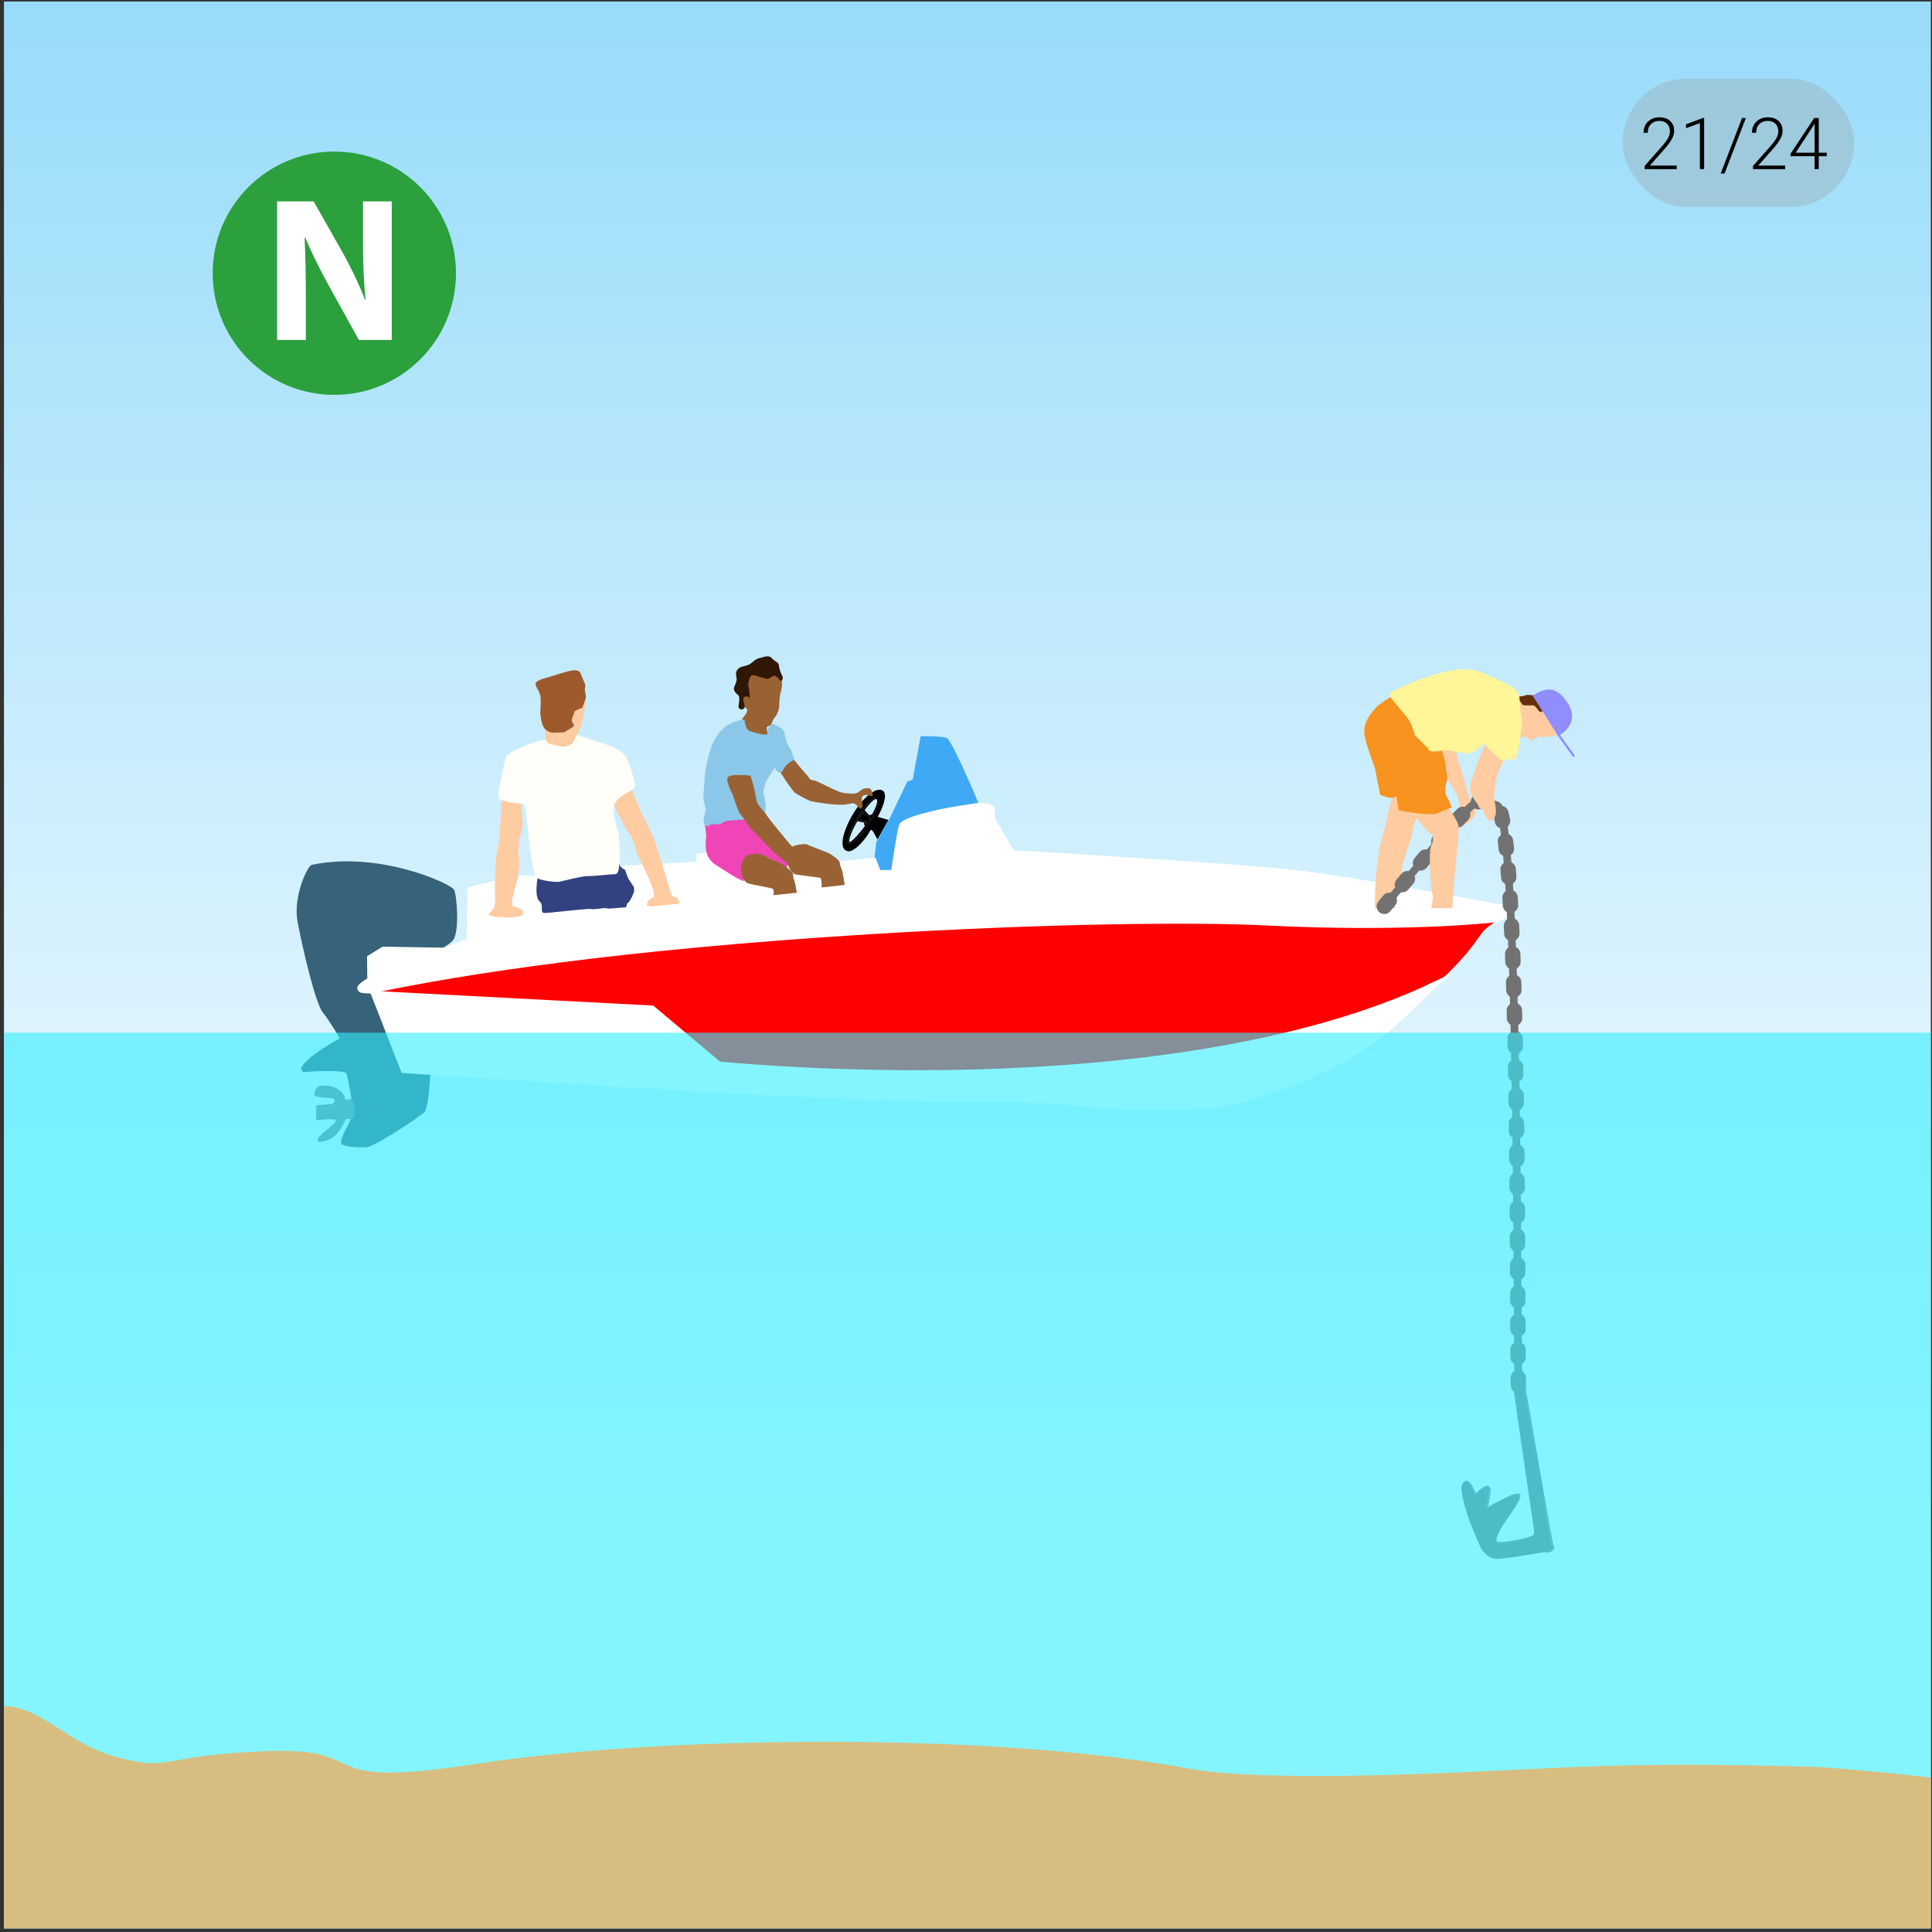 <svg width="376" height="376" viewBox="0 0 376 376" fill="none" xmlns="http://www.w3.org/2000/svg">
<rect x="0" y="0" width="376" height="376" fill="#333333" stroke="none"/>
<g clip-path="url(#clip0)">
<path d="M-126.317 -212.984H477.45L478.191 390.15H-125.576L-126.317 -212.984Z" fill="url(#paint0_linear)"/>
<path d="M300.702 302.076C300.966 302.306 301.872 301.97 302.014 301.898C302.107 301.849 302.146 301.755 302.148 301.638C302.154 301.424 302.04 301.131 301.919 300.883C301.789 300.513 299.272 286.027 297.768 277.375C297.096 273.508 296.563 270.453 296.474 269.971C296.347 269.267 296.112 268.819 295.785 268.634C295.518 268.488 295.297 268.571 295.289 268.575C294.341 268.76 294.346 269.063 294.441 269.58C294.456 269.668 294.474 269.764 294.488 269.87C294.563 270.511 298.282 296.02 298.442 297.106C298.518 297.465 298.661 298.444 298.42 298.78C298.151 299.163 296.869 299.59 296.246 299.73C293.289 300.41 291.158 300.617 290.938 300.247C290.868 300.131 290.788 299.7 291.549 298.231C291.981 297.399 292.52 296.559 292.676 296.361C292.707 296.321 295.714 292.24 295.585 291.318C295.573 291.233 295.535 291.163 295.476 291.121C294.905 290.716 293.738 291.287 292.381 291.948L292.031 292.123C290.914 292.666 289.717 293.364 289.242 293.647C289.374 292.939 289.749 290.927 289.781 290.616C289.785 290.587 289.789 290.543 289.79 290.49C289.797 290.285 289.77 289.936 289.557 289.704C289.423 289.555 289.24 289.482 289.012 289.481C288.583 289.485 287.928 290.053 287.235 290.649C287.119 290.756 287.001 290.852 286.891 290.95C286.871 290.908 286.857 290.876 286.839 290.836C286.42 289.927 285.852 288.683 285.23 288.502C285.074 288.454 284.923 288.48 284.78 288.573C284.128 288.993 284.356 290.891 285.496 294.534C286.35 297.264 288.159 301.155 288.178 301.193C288.569 302.034 289.78 303.312 291.127 303.39C292.412 303.467 299.875 302.184 300.677 302.044C300.687 302.054 300.695 302.064 300.702 302.076Z" fill="#727272"/>
<path d="M295.61 270.132C295.692 270.185 295.784 270.21 295.88 270.193C296.079 270.164 296.212 269.978 296.179 269.773C296.164 269.679 296.111 269.593 296.033 269.538C295.955 269.483 295.86 269.459 295.764 269.474C295.594 269.501 295.465 269.647 295.46 269.823C295.46 269.848 295.461 269.869 295.466 269.894C295.48 269.993 295.531 270.076 295.61 270.132Z" fill="#727272"/>
<path d="M291.478 302.855C292.682 302.929 299.755 301.723 300.881 301.529C300.829 301.405 300.801 301.263 300.813 301.134C300.831 300.981 300.91 300.858 301.031 300.794C301.2 300.705 301.48 300.611 301.68 300.549L301.632 300.523L297.057 272.32C296.809 270.906 296.642 269.947 296.596 269.694C296.452 268.911 296.203 268.619 296.02 268.514C295.849 268.416 295.705 268.465 295.683 268.468C294.888 268.625 294.917 268.788 294.997 269.22C295.015 269.313 295.03 269.415 295.043 269.523C295.061 269.667 295.278 271.18 295.6 273.42C296.323 273.863 296.474 274.839 296.483 274.88C296.647 275.794 300.513 297.28 299.405 299.222C299.11 299.74 297.445 300.102 297.262 300.142C297.104 300.18 293.375 301.075 291.977 301.102C289.939 301.134 288.94 298.567 288.738 297.571C288.565 296.727 289.211 293.65 289.215 293.517V293.515C289.218 293.407 289.811 290.626 289.848 290.27C289.874 290.034 289.895 289.711 289.732 289.532C289.638 289.433 289.514 289.381 289.351 289.383C289.005 289.384 288.321 289.978 287.717 290.497C287.309 290.849 286.923 291.183 286.608 291.376C286.19 291.634 285.927 291.708 285.775 291.613C285.681 291.551 285.665 291.447 285.67 291.397L285.89 291.426C285.891 291.428 285.996 291.492 286.494 291.19C286.657 291.092 286.845 290.945 287.049 290.778C287.022 290.722 286.997 290.67 286.97 290.609C286.62 289.837 286.028 288.548 285.505 288.399C285.413 288.369 285.326 288.383 285.238 288.44C284.868 288.682 284.707 289.87 286.048 294.155C286.575 295.831 287.464 297.953 288.071 299.338C287.998 297.005 288.97 292.267 289.311 290.593C289.375 290.28 289.425 290.037 289.428 289.998L289.54 290.005L289.648 289.987C289.649 289.991 289.65 289.997 289.65 290.005C289.652 290.043 289.634 290.142 289.532 290.635C289.152 292.48 288.005 298.082 288.351 299.968C288.573 300.464 288.713 300.769 288.718 300.783C289.035 301.468 290.171 302.778 291.478 302.855ZM295.482 270.314C295.355 270.219 295.271 270.084 295.247 269.93C295.194 269.607 295.416 269.31 295.729 269.257C295.883 269.23 296.038 269.269 296.165 269.359C296.295 269.452 296.377 269.584 296.4 269.739C296.406 269.779 296.408 269.818 296.408 269.85C296.401 270.129 296.197 270.368 295.919 270.412C295.764 270.438 295.609 270.403 295.482 270.314Z" fill="#727272"/>
<path d="M295.645 273.722C296.747 281.316 298.969 296.544 298.994 296.742C299.026 296.882 299.278 298.109 298.938 298.584C298.581 299.078 297.113 299.512 296.624 299.621C294.722 300.06 291.476 300.692 291.083 300.031C290.605 299.23 292.651 296.135 292.838 295.897C293.2 295.437 295.809 291.759 295.702 291.024C295.7 291.013 295.695 290.986 295.682 290.978C295.224 290.647 294.056 291.22 292.821 291.822L292.468 291.995C291.183 292.622 289.78 293.459 289.528 293.615C289.444 294.008 288.856 296.788 289.01 297.53C289.189 298.411 290.127 300.911 292.001 300.881C293.376 300.86 297.187 299.94 297.229 299.927C297.714 299.826 299.016 299.478 299.222 299.115C300.292 297.245 296.313 275.145 296.273 274.918C296.269 274.908 296.149 274.154 295.645 273.722Z" fill="#727272"/>
<path d="M301.838 300.383L302.017 300.49C301.855 299.73 301.278 296.504 300.318 291.02L301.838 300.383Z" fill="#727272"/>
<path d="M301.186 301.593C301.301 301.696 302.014 301.508 302.25 301.385C302.295 301.361 302.281 301.122 302.062 300.669L301.985 300.687C301.979 300.691 301.394 300.855 301.136 300.991C301.077 301.019 301.045 301.078 301.032 301.158C301.014 301.322 301.098 301.516 301.186 301.593Z" fill="#727272"/>
<path d="M301.044 301.756C301.307 301.987 302.214 301.649 302.354 301.576C302.447 301.528 302.487 301.434 302.488 301.317C302.495 301.103 302.38 300.812 302.257 300.562C302.129 300.194 299.61 285.708 298.104 277.056C297.433 273.189 296.903 270.134 296.811 269.65C296.682 268.949 296.45 268.501 296.119 268.315C295.856 268.169 295.633 268.253 295.622 268.258C294.675 268.443 294.684 268.742 294.781 269.261C294.796 269.349 294.813 269.445 294.822 269.551C294.898 270.195 298.619 295.702 298.777 296.789C298.856 297.146 298.997 298.126 298.758 298.462C298.483 298.844 297.206 299.271 296.58 299.411C293.624 300.089 291.492 300.299 291.272 299.928C291.203 299.81 291.122 299.38 291.881 297.913C292.316 297.075 292.856 296.236 293.012 296.04C293.042 296.002 296.049 291.923 295.921 291C295.908 290.912 295.87 290.846 295.809 290.803C295.241 290.396 294.07 290.969 292.717 291.629L292.362 291.805C291.245 292.346 290.038 293.046 289.563 293.329C289.538 293.466 289.508 293.55 289.504 293.57L289.262 293.529C289.261 293.528 289.213 293.522 289.213 293.52L289.211 293.522C289.207 293.654 288.563 296.735 288.735 297.578C288.94 298.568 289.96 301.14 291.999 301.105C293.399 301.084 297.112 300.184 297.273 300.145C297.459 300.107 299.115 299.742 299.41 299.226C300.517 297.282 296.647 275.796 296.484 274.883C296.478 274.841 296.324 273.865 295.599 273.422C295.274 271.18 295.055 269.668 295.04 269.524C295.028 269.414 295.011 269.313 294.992 269.221C294.915 268.789 294.885 268.628 295.681 268.47C295.703 268.463 295.846 268.417 296.016 268.517C296.2 268.624 296.448 268.912 296.593 269.696C296.64 269.95 296.806 270.909 297.052 272.322L301.631 300.525L301.676 300.552C301.473 300.614 301.197 300.709 301.028 300.797C300.906 300.861 300.829 300.983 300.81 301.139C300.796 301.265 300.825 301.407 300.879 301.532C300.968 301.517 301.026 301.507 301.032 301.505L301.072 301.723C301.056 301.725 301.038 301.73 301.009 301.733C301.023 301.739 301.032 301.751 301.044 301.756ZM295.648 273.731C296.152 274.161 296.272 274.912 296.274 274.922C296.314 275.148 300.293 297.25 299.224 299.119C299.018 299.482 297.713 299.828 297.229 299.933C297.186 299.946 293.377 300.862 292.004 300.884C290.125 300.916 289.19 298.413 289.01 297.534C288.86 296.792 289.442 294.009 289.527 293.618C289.782 293.462 291.183 292.624 292.469 291.998L292.821 291.826C294.058 291.22 295.225 290.649 295.683 290.982C295.7 290.988 295.703 291.013 295.704 291.026C295.812 291.764 293.202 295.44 292.839 295.9C292.652 296.137 290.607 299.234 291.084 300.036C291.475 300.697 294.724 300.063 296.625 299.624C297.115 299.514 298.584 299.081 298.94 298.588C299.28 298.112 299.029 296.881 298.996 296.744C298.968 296.548 296.746 281.321 295.648 273.731ZM302.015 300.489L301.837 300.382L300.317 291.017C301.278 296.503 301.854 299.726 302.015 300.489ZM301.186 301.592C301.097 301.514 301.014 301.321 301.034 301.157C301.045 301.077 301.078 301.017 301.138 300.989C301.397 300.848 301.979 300.688 301.988 300.686L302.064 300.667C302.282 301.122 302.297 301.36 302.252 301.383C302.013 301.505 301.304 301.694 301.186 301.592Z" fill="#727272"/>
<path d="M287.051 290.778C287.108 290.733 287.166 290.685 287.224 290.635C287.208 290.592 287.19 290.561 287.173 290.521C286.753 289.612 286.185 288.367 285.567 288.186C285.41 288.138 285.259 288.164 285.115 288.255C284.464 288.676 284.693 290.574 285.832 294.222C286.689 296.947 288.496 300.84 288.517 300.876C288.909 301.718 290.117 302.995 291.466 303.075C292.75 303.151 300.209 301.867 301.014 301.727C300.961 301.675 300.916 301.604 300.882 301.525C299.759 301.716 292.687 302.922 291.48 302.852C290.173 302.776 289.035 301.466 288.717 300.782C288.71 300.769 288.57 300.462 288.349 299.967C288.349 299.971 288.35 299.977 288.351 299.983L288.134 300.021C288.098 299.828 288.075 299.599 288.07 299.335C287.46 297.953 286.576 295.829 286.047 294.154C284.708 289.866 284.867 288.681 285.238 288.437C285.325 288.384 285.412 288.368 285.505 288.398C286.025 288.545 286.618 289.834 286.97 290.608C286.999 290.669 287.024 290.723 287.051 290.778Z" fill="#727272"/>
<path d="M301.013 301.729C301.042 301.726 301.06 301.722 301.075 301.719L301.037 301.502C301.029 301.503 300.971 301.513 300.882 301.528C300.916 301.606 300.96 301.674 301.013 301.729Z" fill="#727272"/>
<path d="M289.368 293.454C289.372 293.449 289.451 293.404 289.582 293.327C289.714 292.621 290.088 290.608 290.119 290.297C290.128 290.27 290.128 290.224 290.131 290.171C290.137 289.965 290.108 289.618 289.898 289.388C289.763 289.235 289.578 289.164 289.349 289.163C288.92 289.167 288.266 289.734 287.572 290.331C287.455 290.438 287.337 290.533 287.225 290.633C287.253 290.688 287.279 290.748 287.304 290.799L287.107 290.893C287.088 290.858 287.071 290.815 287.053 290.775C286.848 290.942 286.659 291.09 286.496 291.188C285.999 291.491 285.896 291.426 285.895 291.426L285.674 291.396C285.666 291.45 285.684 291.551 285.778 291.612C285.93 291.709 286.198 291.629 286.612 291.375C286.926 291.182 287.312 290.851 287.719 290.496C288.325 289.978 289.008 289.384 289.354 289.382C289.519 289.381 289.643 289.432 289.735 289.531C289.898 289.711 289.928 290.031 289.905 290.27C289.864 290.627 289.343 293.408 289.32 293.515L289.33 293.471L289.368 293.454Z" fill="#727272"/>
<path d="M289.538 293.567C289.542 293.551 289.558 293.459 289.583 293.327C289.451 293.402 289.374 293.447 289.37 293.451L289.328 293.475L289.318 293.52C289.318 293.521 289.318 293.527 289.318 293.527L289.538 293.567Z" fill="#727272"/>
<path d="M287.303 290.799C287.279 290.75 287.252 290.689 287.225 290.632C287.164 290.681 287.108 290.731 287.049 290.777C287.066 290.816 287.084 290.857 287.103 290.894L287.303 290.799Z" fill="#727272"/>
<path d="M288.07 299.331C288.173 299.569 288.267 299.78 288.35 299.966C288.005 298.081 289.152 292.479 289.53 290.634C289.63 290.141 289.647 290.043 289.649 290.002C289.649 289.995 289.648 289.989 289.647 289.985L289.54 290.002L289.426 289.998C289.423 290.035 289.374 290.279 289.31 290.592C288.967 292.263 287.996 297.006 288.07 299.331Z" fill="#727272"/>
<path d="M288.346 299.971C288.263 299.785 288.166 299.572 288.067 299.336C288.072 299.6 288.095 299.827 288.129 300.02L288.349 299.983C288.347 299.978 288.347 299.973 288.346 299.971Z" fill="#727272"/>
<path d="M295.482 270.313C295.61 270.401 295.764 270.437 295.918 270.415C296.195 270.368 296.401 270.134 296.407 269.854C296.408 269.821 296.405 269.783 296.399 269.743C296.376 269.589 296.291 269.455 296.163 269.363C296.036 269.275 295.88 269.235 295.727 269.26C295.414 269.311 295.191 269.608 295.244 269.933C295.272 270.087 295.355 270.22 295.482 270.313ZM295.61 270.134C295.531 270.077 295.478 269.992 295.463 269.898C295.458 269.873 295.457 269.85 295.459 269.826C295.463 269.651 295.592 269.505 295.762 269.477C295.858 269.46 295.954 269.485 296.032 269.54C296.11 269.597 296.164 269.68 296.178 269.775C296.212 269.98 296.076 270.164 295.881 270.195C295.786 270.212 295.691 270.188 295.61 270.134Z" fill="#727272"/>
<path d="M60.685 168.316C59.81 168.499 57.015 174.554 57.902 179.333C58.79 184.111 61.339 195.182 62.802 197.005C64.269 198.828 66.109 202.087 66.109 202.087C66.109 202.087 59.641 205.562 58.608 207.837C58.608 207.837 58.61 208.769 59.401 208.646C60.191 208.519 67.09 208.144 67.414 208.92C67.739 209.692 68.369 213.713 68.472 214.238C68.578 214.76 68.288 217.136 68.187 217.989C68.144 218.342 66.03 221.747 66.415 222.516C66.808 223.287 69.671 223.314 71.269 223.276C72.863 223.24 81.374 217.54 82.559 216.49C83.745 215.442 84.079 202.764 84.079 202.764C84.079 202.764 81.66 186.188 82.254 186.153C82.849 186.119 86.861 184.503 88.149 183.011C89.439 181.516 88.96 174.29 88.353 173.138C87.733 171.982 73.803 165.549 60.685 168.316Z" fill="#36627A"/>
<path d="M67.191 214.053C67.191 214.053 68.569 213.772 68.648 213.943C68.727 214.116 69.029 214.593 68.964 215.514C68.898 216.438 69.252 217.608 68.526 217.696C67.799 217.785 67.3 217.788 67.3 217.788C67.3 217.788 66.089 220.774 64.224 221.677C62.358 222.581 61.103 222.273 62.252 221.091C63.397 219.908 65.553 218.517 65.346 218.03C65.142 217.545 61.527 218.043 61.527 218.043L61.559 215.12C61.559 215.12 64.323 214.852 64.46 214.905C64.597 214.958 65.639 214.185 64.848 213.843C64.057 213.502 60.652 213.849 61.196 212.642C61.74 211.436 61.609 211.447 62.894 211.285C64.182 211.123 65.828 211.757 66.558 212.641C67.285 213.524 67.191 214.053 67.191 214.053Z" fill="#6C808C"/>
<path d="M139.949 206.954L126.946 196.074L72.398 192.977C89.425 189.474 121.686 184.35 169.744 181.388C204.272 179.262 233.201 179.04 246.582 179.717C270.912 180.952 287.282 179.537 291.438 179.113C290.731 179.56 289.693 180.262 289.064 180.848C288.585 181.289 288.165 181.889 287.575 182.718C286.392 184.4 284.579 186.826 280.579 190.599L280.179 190.962C253.473 203.973 217.272 207.808 191.27 208.547C163.732 209.333 141.112 207.076 139.949 206.954Z" fill="#FF0000"/>
<path d="M170.763 163.391C170.53 162.92 170.343 162.567 170.196 162.301C170.119 162.17 170.054 162.059 169.996 161.968C169.706 161.506 169.611 161.505 169.554 161.503L169.388 161.606C169.309 161.754 169.222 161.913 169.121 162.078C169.053 162.189 168.982 162.303 168.908 162.419C168.867 162.477 168.829 162.535 168.792 162.593C167.738 164.123 165.99 165.923 164.94 165.647C164.44 165.513 164.139 165.176 164.018 164.605C164.002 164.539 163.993 164.469 163.984 164.4C163.976 164.327 163.968 164.252 163.968 164.174C163.902 162.145 165.711 158.17 168.087 155.634C168.452 155.244 168.832 154.888 169.221 154.581C169.436 154.407 169.681 154.233 169.939 154.085C170.355 153.848 170.805 153.678 171.222 153.699C171.379 153.706 171.532 153.742 171.68 153.809C171.912 153.917 172.067 154.097 172.153 154.363C172.21 154.536 172.232 154.739 172.232 154.953C172.216 156.469 170.927 158.773 170.909 158.801L170.814 158.973L172.918 159.581L170.763 163.391ZM171.023 155.899C171.016 155.665 170.959 155.475 170.829 155.345C170.804 155.319 170.776 155.296 170.743 155.274C170.666 155.223 170.574 155.195 170.475 155.195C170.405 155.195 170.333 155.211 170.249 155.241C169.684 155.443 168.872 156.32 168.053 157.445L168.016 157.4L167.979 157.356L167.263 158.598C166.908 159.152 166.569 159.728 166.268 160.286C165.762 161.216 165.361 162.103 165.155 162.769C165.041 163.148 164.989 163.454 165.002 163.686C165.006 163.745 165.016 163.798 165.024 163.848C165.056 163.996 165.126 164.108 165.229 164.176C165.276 164.207 165.327 164.221 165.383 164.221C166.027 164.221 168.113 161.694 168.98 160.461C169.011 160.413 169.042 160.371 169.07 160.327C169.123 160.244 169.177 160.167 169.214 160.101C169.26 160.034 169.293 159.976 169.312 159.931C169.338 159.888 169.369 159.839 169.411 159.778C169.449 159.718 169.489 159.649 169.537 159.571C170.047 158.721 171.047 156.92 171.023 155.899Z" fill="black"/>
<path d="M190.542 156.606C189.709 156.721 186.783 157.197 184.243 157.677C184.081 157.707 183.921 157.738 183.764 157.769C183.681 157.785 183.599 157.802 183.517 157.818C183.17 157.887 182.834 157.959 182.513 158.029C182.413 158.051 182.315 158.074 182.22 158.098C181.978 158.152 181.748 158.209 181.534 158.267C181.446 158.29 181.362 158.312 181.282 158.336C181.266 158.338 181.242 158.344 181.216 158.351C180.434 158.524 175.977 159.562 175.311 160.718C175.291 160.757 175.272 160.788 175.261 160.827C174.87 161.944 173.921 168.2 173.764 169.593H171.1L170.168 167.238L170.529 163.892L170.671 163.827C170.662 163.81 170.655 163.795 170.65 163.779C170.64 163.763 170.634 163.747 170.627 163.732L172.939 159.67L172.973 159.679L173.02 159.531L173.053 159.472L173.112 159.368L176.563 152.106L177.091 151.92L177.621 151.735L179.173 143.269C179.249 143.269 179.354 143.269 179.485 143.269C180.39 143.269 183.41 143.294 184.278 143.623C185 143.902 188.495 151.607 190.542 156.606Z" fill="#3FA9F5"/>
<path d="M169.338 159.064C169.354 159.064 169.365 159.061 169.376 159.059C169.406 159.053 169.43 159.036 169.455 159.016C169.303 159.282 169.15 159.538 168.999 159.776C168.916 159.945 168.752 160.196 168.543 160.492C168.508 160.412 168.496 160.322 168.496 160.246C168.493 160.115 168.52 160.01 168.521 160.006L168.568 159.845L167.091 159.533L167.709 158.454C167.826 158.277 167.946 158.104 168.07 157.935C168.964 158.969 169.232 159.068 169.338 159.064Z" fill="black"/>
<path d="M169.412 159.779C169.372 159.84 169.342 159.891 169.316 159.931C169.295 159.977 169.264 160.035 169.218 160.101C169.176 160.169 169.128 160.244 169.073 160.328C169.044 160.371 169.015 160.414 168.983 160.461C168.118 161.697 166.032 164.222 165.386 164.222C165.33 164.222 165.275 164.208 165.234 164.178C165.124 164.107 165.059 163.999 165.027 163.849C165.015 163.801 165.009 163.744 165.006 163.687C164.992 163.454 165.048 163.15 165.158 162.769C165.363 162.104 165.765 161.218 166.273 160.286C166.572 159.728 166.916 159.153 167.266 158.601L167.982 157.357L168.019 157.4L168.057 157.444C168.874 156.321 169.686 155.443 170.252 155.241C170.332 155.213 170.408 155.195 170.479 155.195C170.582 155.195 170.67 155.222 170.747 155.275C170.778 155.294 170.808 155.32 170.833 155.345C170.962 155.476 171.019 155.668 171.026 155.898C171.047 156.918 170.05 158.72 169.537 159.569C169.491 159.649 169.449 159.719 169.412 159.779ZM165.429 162.862C165.185 163.669 165.288 163.867 165.331 163.906C165.849 163.81 167.406 162.024 168.335 160.769C168.165 160.544 168.162 160.262 168.187 160.088L166.858 159.807C166.228 160.891 165.691 161.995 165.429 162.862ZM167.706 158.456L167.087 159.534L168.564 159.847L168.516 160.007C168.515 160.009 168.488 160.116 168.49 160.247C168.491 160.324 168.506 160.413 168.538 160.492C168.746 160.195 168.911 159.944 168.994 159.777C169.143 159.539 169.297 159.282 169.45 159.017C169.427 159.035 169.401 159.052 169.371 159.059C169.361 159.061 169.353 159.064 169.334 159.064C169.228 159.068 168.96 158.969 168.061 157.935C167.945 158.104 167.826 158.277 167.706 158.456ZM170.572 155.535C170.547 155.518 170.513 155.508 170.473 155.508C170.037 155.508 169.165 156.425 168.25 157.676C168.643 158.125 169.082 158.582 169.274 158.718C169.382 158.556 169.584 158.493 169.754 158.473C170.454 157.164 170.987 155.811 170.572 155.535Z" fill="black"/>
<path d="M71.911 190.723L71.984 190.675L71.936 186.375L74.623 184.732L86.379 184.939L86.406 184.929L91.277 183.128L91.481 173.083L100.27 170.939L119.061 170.886L120.051 169.066L135.971 168.182L136.076 166.569L139.387 166.233L139.087 165.996C139.083 165.993 138.622 165.621 138.632 165.171C138.641 164.909 138.805 164.66 139.133 164.431C139.372 164.259 140.084 164.057 142.081 164.057C143.917 164.057 146.155 164.222 147.793 164.342C148.602 164.402 149.241 164.452 149.614 164.462C150.731 164.496 151.97 165.338 152.647 166.104C153.063 166.574 153.282 167.035 153.253 167.36C153.153 168.399 152.985 168.65 152.235 168.791L152.283 169.121L163.272 168.079L170.057 167.44L170.985 169.823H173.921L173.937 169.471C173.952 169.398 175.034 161.893 175.439 160.729C175.757 159.818 179.736 158.753 181.243 158.424C183.901 157.678 189.449 156.898 190.467 156.76L190.483 156.797L190.594 156.787C190.595 156.787 190.812 156.767 191.112 156.767C191.963 156.767 192.579 156.91 192.858 157.161C193.16 157.439 193.162 157.994 193.164 158.534C193.167 158.998 193.168 159.437 193.343 159.764C193.704 160.432 196.789 165.65 196.923 165.871L196.967 165.942L197.046 165.948C197.501 165.974 242.275 168.621 252.263 169.85C253.037 169.945 253.92 170.035 254.887 170.171C270.004 172.299 291.177 176.384 291.177 176.384C292.815 176.413 293.464 176.927 293.521 177.359C293.573 177.759 293.159 178.161 292.479 178.361C292.459 178.371 292.004 178.603 291.381 178.971C288.635 179.273 272.062 180.912 246.176 179.599C232.785 178.921 203.81 179.188 169.273 181.316C120.064 184.349 89.697 189.189 72.883 192.715L72.146 192.869C70.75 192.851 70.254 192.711 70.189 192.635C70.17 192.59 70.141 192.549 70.11 192.508C70.035 192.41 69.999 192.354 70.017 192.277C70.073 192.002 70.692 191.493 71.911 190.723Z" fill="white" stroke="white" stroke-miterlimit="10"/>
<path d="M139.904 207.071L139.952 207.076C140.14 207.096 156.271 208.778 178.49 208.778C182.338 208.778 186.366 208.731 190.52 208.611C216.408 207.874 252.791 204.287 279.507 191.424C279.433 191.489 279.368 191.551 279.302 191.617C278.38 192.468 277.464 193.37 276.494 194.326C270.355 200.369 262.716 207.889 243.013 213.618C238.478 214.936 233.626 215.551 227.731 215.551C222.684 215.551 217.507 215.414 212.025 214.941C206.007 214.422 199.789 213.886 193.136 213.886C192.114 213.886 191.095 213.899 190.105 213.925C189.106 213.949 187.935 213.964 186.626 213.964C160.717 213.964 81.794 208.544 78.518 208.332L72.664 193.343L126.938 196.19L139.904 207.071Z" fill="white" stroke="white" stroke-miterlimit="10"/>
<path d="M283.04 144.986C283.061 145.199 284.115 149.224 284.303 149.663C284.49 150.102 285.624 154.273 285.906 155.073C286.189 155.871 287.168 157.014 287.148 157.434C287.124 157.852 287.314 158.43 286.82 159.015C286.329 159.6 285.169 160.682 284.837 160.51C284.507 160.337 283.402 158.901 283.52 158.633C283.64 158.364 284.088 156.864 284.061 156.651C284.033 156.438 283.854 154.949 283.188 154.044C282.523 153.141 280.681 149.531 280.538 149.237C280.394 148.943 278.873 145.154 278.873 145.154L283.04 144.986Z" fill="#FFCBA1"/>
<path d="M271.631 175.071C271.636 175.055 271.645 175.01 271.66 174.935V174.934C271.839 174.074 272.769 169.589 272.838 168.872C272.912 168.077 274.821 162.798 274.918 161.766C275.015 160.733 275.485 159.645 275.485 159.645L275.732 159.236C274.883 158.151 274.155 157.137 274.104 156.906C273.932 156.114 274.948 155.724 274.948 155.724L276.852 155.902C276.869 155.773 276.888 155.669 276.908 155.612C277.013 155.305 272.484 150.63 272.484 150.63C272.484 150.63 271.917 154.104 271.177 155.155C270.437 156.209 269.845 159.775 269.582 160.873C269.319 161.97 268.278 164.517 267.833 170.085C267.597 173.016 267.556 174.904 267.601 176.034C267.593 176.281 267.583 176.524 267.572 176.748H271.407C271.411 176.209 271.567 175.387 271.631 175.071Z" fill="#FFCBA1"/>
<path d="M274.104 156.905C274.155 157.137 274.884 158.151 275.732 159.236L276.721 157.597C276.721 157.597 276.773 156.481 276.852 155.902L274.948 155.724C274.948 155.724 273.932 156.114 274.104 156.905Z" fill="#FFCBA1"/>
<path d="M269.415 176.387C269.415 176.387 282.68 160.354 284.711 158.453C286.741 156.553 287.28 155.089 291.403 156.778C295.822 159.059 295.162 266.178 295.539 269.952" stroke="#727272" stroke-width="1.5" stroke-miterlimit="10"/>
<path d="M269.415 176.387C269.415 176.387 282.68 160.354 284.711 158.453C286.741 156.553 287.142 154.972 291.264 156.662C296.068 159.494 295.161 266.177 295.539 269.951" stroke="#727272" stroke-width="3" stroke-miterlimit="10" stroke-linecap="round" stroke-dasharray="1.5 4"/>
<path d="M275.732 159.236C276.824 160.632 278.114 162.143 278.408 162.245C278.666 162.332 278.854 162.379 278.854 162.379C278.854 162.379 279.079 163.615 278.529 164.627C277.979 165.64 278.42 173.578 278.788 174.051C278.996 174.317 278.765 175.642 278.525 176.749H282.662C282.672 176.146 282.691 175.447 282.732 174.759C282.841 172.949 283.009 170.996 283.133 170.325C283.258 169.653 283.449 166.34 283.626 165.108C283.803 163.876 283.855 162.032 283.893 160.984C283.931 159.934 281.31 156.321 281.31 156.321L276.851 155.902C276.773 156.481 276.72 157.597 276.72 157.597L275.732 159.236Z" fill="#FFCBA1"/>
<path d="M293.166 147.065C293.166 147.065 291.868 149.746 291.547 150.277C291.224 150.808 291.042 153.174 290.833 154.067C290.625 154.958 291.014 156.537 291.034 156.819C291.053 157.102 291.28 158.175 290.989 158.778C290.697 159.383 290.632 159.982 289.83 159.604C289.029 159.225 288.757 157.727 288.448 157.628C288.138 157.529 287.663 156.921 287.64 156.639C287.618 156.356 285.736 154.6 286.116 152.866C286.497 151.132 287.075 150.345 287.277 149.243C287.481 148.14 289.806 143.241 289.806 143.241L293.166 147.065Z" fill="#FFCBA1"/>
<path d="M292.802 135.032C292.878 135.068 294.841 135.575 295.178 135.609C295.518 135.643 296.593 135.696 296.705 135.719C296.814 135.739 297.513 135.559 297.938 135.436C298.362 135.314 299.832 134.706 300.149 134.781C300.467 134.854 302.899 135.186 302.915 135.246C302.932 135.307 304.278 136.803 304.295 136.934C304.314 137.068 305.188 139.249 305.079 139.833C304.971 140.415 304.014 142.262 303.795 142.435C303.576 142.609 302.369 143.319 302.121 143.346C301.873 143.37 300.643 143.345 300.463 143.47C300.284 143.594 300.143 143.569 300.005 143.472C299.864 143.373 299.805 143.147 299.614 143.255C299.421 143.363 299.207 143.439 298.967 143.581C298.725 143.723 298.086 144.113 297.97 144.121C297.854 144.129 297.791 144.197 297.633 143.965C297.475 143.736 297.373 143.587 297.373 143.587C297.373 143.587 296.866 143.38 296.756 143.43C296.648 143.482 296.139 143.446 295.978 143.458C295.817 143.473 294.756 143.091 294.68 143.019C294.608 142.947 294.446 142.502 294.448 142.33C294.452 142.159 294.665 141.238 294.665 141.238L294.849 140.555L294.117 140.09C294.117 140.09 293.697 140.114 293.602 140.154C293.508 140.194 293.275 140.486 293.065 140.553C292.856 140.618 292.243 141.065 292.243 141.065C292.243 141.065 291.196 139.509 291.045 139.007C290.893 138.506 292.292 135.506 292.292 135.506C292.292 135.506 292.788 134.903 292.793 134.968" fill="#FFCBA1"/>
<path d="M295.539 135.616L295.559 136.171L296.04 136.745C296.04 136.745 296.274 137.211 296.424 137.202C296.572 137.194 296.746 137.321 296.934 137.282C297.12 137.242 297.937 137.33 297.966 137.272C297.995 137.213 298.641 137.334 298.641 137.334C298.641 137.334 298.694 137.444 298.852 137.587C299.01 137.728 299.313 138.136 299.313 138.136L299.726 138.61C299.726 138.61 299.466 138.633 299.833 138.522C300.196 138.412 300.642 138.471 300.642 138.471L301.53 139.246C301.53 139.246 301.964 138.413 301.814 138.189C301.668 137.964 299.734 135.982 299.547 135.945C299.361 135.91 298.605 135.333 298.605 135.333C298.605 135.333 297.161 135.177 297.053 135.266C296.946 135.355 296.648 135.372 296.535 135.425C296.425 135.479 295.619 135.543 295.619 135.543" fill="#662F09"/>
<path d="M298.278 135.375L303.229 143.216C303.229 143.216 307.803 141.086 305.084 136.81C302.804 133.223 300.574 133.915 298.278 135.375Z" fill="#908DFF"/>
<path d="M306.314 147.276C306.242 147.328 306.156 147.339 306.105 147.262L303.033 142.984C302.98 142.911 303 142.814 303.074 142.761L303.162 142.703C303.235 142.651 303.339 142.67 303.391 142.744L306.455 147.008C306.505 147.083 306.471 147.159 306.401 147.214L306.314 147.276Z" fill="#908DFF"/>
<path d="M271.395 135.333C271.017 135.368 268.325 136.936 267.417 138.113C266.512 139.29 265.49 140.456 265.515 142.42C265.538 144.386 267.619 149.279 267.69 149.919C267.76 150.555 268.61 154.703 268.61 154.703C268.61 154.703 270.383 155.36 270.956 155.276C271.53 155.188 271.712 154.856 271.712 154.856C271.712 154.856 272.177 157.422 272.219 157.638C272.26 157.854 278.478 158.79 279.54 158.33C280.602 157.871 282.549 157.142 282.549 157.142L281.812 155.391C281.812 155.391 280.893 154.393 281.436 152.55C281.976 150.709 281.423 150.867 281.397 149.532C281.372 148.197 280.516 145.523 280.113 145.273C279.712 145.023 271.395 135.333 271.395 135.333Z" fill="#F7931E"/>
<path d="M270.489 134.827C270.724 134.778 282.53 128.392 288.197 130.819C293.865 133.248 295.66 134.189 295.7 135.664C295.74 137.14 296.14 139.913 296.258 140.344C296.377 140.776 295.392 146.431 295.392 146.431L294.883 147.925C294.883 147.925 294.023 147.495 293.452 147.79C292.881 148.088 292.197 148.023 292.197 148.023C292.197 148.023 288.711 144.958 289.01 144.637C289.311 144.315 286.993 146.69 285.487 146.618C283.982 146.546 281.175 145.789 280.7 146.025C280.222 146.26 278.257 146.355 278.21 146.071C278.162 145.787 275.397 143.142 275.397 143.142C275.397 143.142 274.563 140.679 274.234 140.157C273.905 139.637 270.929 136.201 270.695 135.756C270.462 135.315 270.489 134.827 270.489 134.827Z" fill="#FFF599"/>
<path d="M154.045 169.64C154.045 169.64 152.996 168.422 153.228 166.986C153.457 165.552 153.778 164.819 154.659 164.567C155.539 164.315 156.733 164.201 156.976 164.325C157.221 164.45 160.19 165.626 160.869 165.86C161.544 166.096 163.398 167.321 163.435 167.885C163.477 168.45 163.581 168.631 163.811 169.183C164.042 169.734 164.39 172.223 164.39 172.223L159.911 172.716C159.911 172.716 159.96 170.969 159.629 170.849C159.298 170.731 154.926 170.285 154.627 170.117C154.336 169.951 154.045 169.64 154.045 169.64Z" fill="#996234"/>
<path d="M137.463 162.655C137.463 162.655 137.227 160.439 137.132 160.439C137.037 160.439 140.239 160.25 140.999 159.684C141.943 158.982 147.132 159.024 147.132 159.024L150.575 162.184L154.55 165.173C154.55 165.173 153.406 168.93 152.84 168.93C152.572 168.93 149.741 166.362 147.18 166.289C144.326 166.206 144.114 167.844 144.773 171.383C144.898 172.051 138.878 168.033 138.878 168.033C138.878 168.033 137.741 167.184 137.46 165.675C137.18 164.165 137.463 162.655 137.463 162.655Z" fill="#EF45B7"/>
<path d="M144.302 139.92C144.444 139.967 145.482 138.694 145.434 138.269C145.387 137.845 144.964 137.562 144.868 137.562C144.773 137.562 143.783 136.382 144.302 135.863C144.821 135.344 143.169 133.222 143.783 132.184C144.395 131.146 145.15 129.542 146.566 128.976C147.982 128.41 148.878 127.939 149.585 128.504C150.293 129.071 151.991 130.674 152.037 131.288C152.085 131.901 152.368 133.08 152.037 134.354C151.707 135.628 151.707 135.816 151.66 137.184C151.613 138.551 151 139.402 150.575 139.921C150.15 140.439 150.34 141.146 149.538 141.335C148.735 141.523 149.726 142.797 149.349 143.268C148.972 143.739 144.538 142.56 144.633 140.721C144.677 139.855 144.302 139.92 144.302 139.92Z" fill="#996234"/>
<path d="M144.444 138.08C144.444 138.08 143.642 138.08 143.735 137.42C143.829 136.759 144.002 135.627 143.727 135.344C143.451 135.061 142.603 134.542 142.886 133.74C143.169 132.937 143.499 132.466 143.311 131.711C143.122 130.956 143.311 130.344 143.923 129.966C144.537 129.589 145.014 129.683 145.719 129.353C146.425 129.023 146.991 128.221 147.791 128.079C148.592 127.937 149.537 127.371 150.197 128.079C150.858 128.787 151.329 128.787 151.518 129.258C151.706 129.73 151.471 129.212 151.753 130.343C152.035 131.476 152.602 131.711 152.224 132.325C151.847 132.937 151.517 131.805 151.187 131.759C150.856 131.712 151.045 131.193 150.149 131.759C149.253 132.325 149.582 132.136 148.262 131.853C146.942 131.57 146.232 130.815 145.832 132.183C145.431 133.552 145.662 133.315 145.832 134.401C145.997 135.486 145.832 135.957 145.832 135.957C145.832 135.957 145.76 135.438 145.243 135.533C144.724 135.628 144.63 135.721 144.677 136.288C144.724 136.853 145.008 137.514 144.913 137.703C144.819 137.892 144.444 138.08 144.444 138.08Z" fill="#301705"/>
<path d="M150.953 148.834C150.953 148.834 154.067 153.929 154.869 154.4C155.671 154.872 157.321 155.816 157.935 155.956C158.547 156.098 162.416 156.711 164.067 156.616C165.717 156.522 166 156.025 166.614 156.628C167.227 157.231 167.51 157.654 167.746 157.182C167.981 156.711 167.84 156.616 167.746 155.909C167.652 155.2 167.746 154.823 168.407 154.729C169.066 154.638 170.078 155.39 169.805 154.541C169.539 153.691 169.632 153.314 168.546 153.409C167.461 153.503 167.272 154.305 166.518 154.399C165.763 154.492 165.432 154.493 164.111 154.305C162.79 154.116 159.063 151.898 158.261 151.852C157.46 151.805 157.412 151.192 156.894 150.673C156.375 150.155 154.299 147.607 154.299 147.607" fill="#996234"/>
<path d="M137.133 151.43C137.321 148.788 138.265 144.591 139.868 142.75C141.472 140.911 141.943 140.958 143.123 140.44C144.302 139.921 144.915 140.063 144.915 140.063C144.915 140.063 144.977 141.949 145.937 142.28C146.896 142.61 149.16 143.223 149.302 142.846C149.444 142.468 149.113 142.229 149.396 141.899C149.679 141.571 150.151 140.676 150.482 140.865C150.812 141.053 152.463 141.714 152.651 142.563C152.84 143.413 153.029 144.544 153.501 145.204C153.972 145.864 154.255 146.902 154.255 146.902C154.255 146.902 154.397 147.28 154.538 147.704C154.679 148.127 153.311 148.081 152.416 149.825C151.519 151.57 150.529 148.835 150.529 148.835C150.529 148.835 151.615 148.127 150.623 149.637C150.623 149.637 149.114 151.948 149.02 152.278C148.925 152.609 148.548 153.458 148.596 154.308C148.643 155.157 149.115 156.052 149.02 156.949C148.924 157.846 149.039 158.647 147.92 159.07C146.804 159.495 145.578 159.401 144.208 159.542C142.841 159.685 141.153 159.61 140.529 160.156C139.904 160.702 139.303 160.25 138.548 160.439C137.793 160.628 137.747 161.099 137.133 160.439C136.52 159.779 137.494 157.703 137.337 157.232C137.182 156.76 136.771 155.722 136.929 154.165C137.086 152.609 137.133 151.43 137.133 151.43Z" fill="#8BC7E8"/>
<path d="M142.584 154.612C142.584 154.612 143.584 157.897 144.146 158.525C144.707 159.15 145.604 160.599 146.079 161.162C146.558 161.724 150.78 166.054 151.285 166.431C151.795 166.805 154.244 168.959 154.244 168.959L157.714 168.56C157.714 168.56 155.416 166.099 154.286 164.896C153.155 163.693 149.415 159.063 149.204 158.643C148.99 158.222 147.773 156.957 147.447 156.373C147.117 155.789 147.064 154.582 146.791 153.481C146.52 152.38 146.05 150.954 146.05 150.954C146.05 150.954 141.691 150.433 141.556 151.462C141.419 152.491 142.584 154.612 142.584 154.612Z" fill="#996234"/>
<path d="M144.868 171.335C144.868 171.335 143.909 170.045 144.238 168.63C144.569 167.214 144.943 166.508 145.839 166.319C146.735 166.13 147.932 166.099 148.17 166.24C148.406 166.382 151.283 167.766 151.944 168.049C152.604 168.332 154.362 169.684 154.362 170.25C154.362 170.816 154.456 171.005 154.646 171.57C154.835 172.137 155.07 173.74 155.07 173.74L150.54 174.22C150.54 174.22 150.68 173.08 150.355 172.938C150.032 172.796 145.7 172.041 145.418 171.853C145.135 171.665 144.868 171.335 144.868 171.335Z" fill="#996234"/>
<path d="M104.462 166.719C104.462 166.719 104.971 168.5 104.641 170.693C104.311 172.886 104.241 174.763 105.046 175.451C105.852 176.14 105.054 177.5 105.835 177.678C106.342 177.794 114.348 176.738 114.999 176.914C115.65 177.091 117.771 176.583 118.102 176.774C118.432 176.966 121.2 176.536 121.632 176.615C122.065 176.694 121.812 175.844 122.233 175.667C122.653 175.489 123.423 173.524 123.423 173.524L123.386 172.704L122.232 170.898L121.626 169.271L121.072 168.947C121.072 168.947 120.739 168.7 120.502 168.182C120.264 167.664 120.125 166.971 119.993 166.415C119.861 165.859 119.77 164.96 119.322 165.164C118.873 165.368 104.462 166.719 104.462 166.719Z" fill="#32417F"/>
<path d="M97.747 154.235C97.747 154.235 97.204 162.008 97.295 162.217C97.387 162.426 97.129 164.018 96.672 166.243C96.215 168.47 96.32 174.108 96.367 174.65C96.416 175.192 96.227 176.337 96.24 176.483C96.253 176.628 95.687 177.223 95.259 177.736C94.831 178.248 95.294 178.132 95.294 178.132C95.294 178.132 95.86 178.339 96.23 178.413C96.602 178.489 97.869 178.413 98.284 178.557C98.697 178.703 101.175 178.301 101.356 178.283C101.537 178.269 101.872 177.946 101.837 177.55C101.801 177.15 101.302 176.867 101.302 176.867L99.722 176.316C99.722 176.316 99.681 175.445 99.625 175.232C99.569 175.018 100.833 171.225 100.904 169.981C100.974 168.735 101.137 168.101 100.997 167.349C100.856 166.596 100.895 164.589 100.918 164.441C100.942 164.294 101.366 161.704 101.637 161.062C101.906 160.418 101.328 155.989 101.348 155.806L97.747 154.235Z" fill="#FFCBA1"/>
<path d="M122.438 152.499C122.438 152.499 125.044 158.823 125.286 159.093C125.529 159.362 126.77 162.239 127.061 162.651C127.353 163.06 130.641 174.171 130.764 174.306C130.885 174.441 131.677 174.734 131.863 174.79C132.049 174.846 132.216 175.888 132.216 175.888L129.614 176.122L127.51 176.309C127.51 176.309 127.192 176.339 126.722 176.379C126.253 176.421 125.987 176.3 125.902 176.169C125.817 176.039 126.113 175.27 126.283 175.142C126.454 175.019 126.938 174.72 127.211 174.514C127.484 174.309 127.192 173.896 127.101 173.286C127.011 172.674 126.317 171.023 125.911 170.15C125.505 169.28 123.964 166.315 123.929 165.92C123.893 165.519 123.056 163.082 122.8 162.668C122.544 162.253 122.8 162.668 122.35 162.124C121.901 161.582 118.891 155.62 118.891 155.62L122.167 153.141L122.438 152.499Z" fill="#FFCBA1"/>
<path d="M123.675 152.896C123.692 153.075 123.026 153.791 122.71 153.929C122.396 154.066 120.873 154.967 120.636 155.171C120.399 155.375 119.507 156.402 119.494 156.658C119.481 156.914 119.387 158.307 119.4 158.451C119.412 158.596 120.16 161.664 120.331 161.938C120.501 162.212 120.614 165.52 120.587 166.03C120.56 166.543 120.737 170.112 119.791 170.123C118.845 170.135 115.168 170.573 114.396 170.497C113.624 170.42 109.385 171.492 108.885 171.609C108.386 171.727 104.825 171.425 104.284 170.673C103.742 169.921 102.955 164 102.952 163.564C102.949 163.127 102.407 158.694 102.407 158.694C102.407 158.694 102.094 156.427 101.946 156.403C101.798 156.38 100.045 156.318 98.895 156.094C97.745 155.869 97.092 155.49 97.092 155.49C97.092 155.49 96.929 154.486 96.986 154.299C97.041 154.111 98.055 148.738 98.411 147.432C98.768 146.125 104.333 144.387 104.649 144.25C104.965 144.113 111.534 143.015 111.97 143.012C112.407 143.01 116.429 144.399 117.254 144.652C118.079 144.906 120.731 145.653 121.748 147.238C122.764 148.823 123.54 152.616 123.659 152.715C123.66 152.715 123.659 152.716 123.675 152.896Z" fill="#FFFEF8"/>
<path d="M111.998 143.337C111.998 143.337 111.81 144.074 111.494 144.653C109.363 145.898 108.696 145.011 107.334 144.841C105.97 144.672 106.074 143.066 106.139 142.586C106.204 142.107 105.836 137.585 105.835 136.748C105.833 135.911 106.888 131.006 110.865 131.889C114.842 132.773 113.87 137.377 113.87 137.377C113.043 142.807 111.998 143.337 111.998 143.337Z" fill="#FFCBA1"/>
<path d="M107.982 142.596C107.982 142.596 105.958 142.861 105.424 140.547C104.891 138.233 105.329 138.428 105.218 135.967C105.107 133.507 102.533 132.964 106.174 131.951C109.815 130.936 112.506 129.635 113.02 131.112C113.534 132.59 114.07 133.212 113.872 133.754C113.674 134.298 114.052 135.147 114.013 135.678C113.974 136.209 113.32 137.746 113.32 137.746C113.32 137.746 111.81 138.243 111.796 138.566C111.782 138.888 111.255 139.621 111.297 140.283C111.339 140.944 112.178 141.071 111.355 141.562C110.531 142.054 109.821 142.518 109.821 142.518L107.982 142.596Z" fill="#9E5A2D"/>
<path opacity="0.6" d="M-126.317 200.974H477.45L478.191 390.15H-125.576L-126.317 200.974Z" fill="#33EFFF"/>
<path d="M477.87 345.461C449.282 350.63 431.689 349.345 411.297 349.274C393.145 349.248 386.181 346.319 354.307 343.901C334.619 343.306 319.155 343.201 298.301 344.262C283.122 345.034 248.215 346.847 232.53 344.404C192.8 336.786 127.153 337.962 93.051 343.234C58.948 348.507 73.675 339.988 51.972 340.801C30.271 341.603 33.759 344.857 22.907 342.011C12.057 339.171 7.308 330.554 -1.938 332.191C-2.985 332.817 -1.738 337.852 -24.956 325.682C-33.093 321.415 -42.466 321.531 -48.257 321.436C-54.012 321.342 -66.838 324.379 -74.201 318.7C-82.691 313.715 -107.278 331.088 -115.804 335.948C-124.33 340.828 -128.579 337.97 -128.579 337.97L-127.258 392.48L478.194 393.234L477.87 345.461Z" fill="#D8BD80"/>
<path d="M65.066 76.848C78.141 76.848 88.74 66.249 88.74 53.174C88.74 40.099 78.141 29.499 65.066 29.499C51.99 29.499 41.391 40.099 41.391 53.174C41.391 66.249 51.99 76.848 65.066 76.848Z" fill="#2BA03C"/>
<path d="M59.525 66.156V58.036C59.525 53.636 59.445 49.836 59.285 46.276L59.405 46.236C60.725 49.396 62.485 52.876 64.085 55.756L69.845 66.156H76.245V39.196H70.645V47.076C70.645 51.116 70.765 54.756 71.165 58.316H71.045C69.845 55.276 68.245 51.916 66.645 49.076L61.045 39.196H53.925V66.156H59.525Z" fill="white"/>
<rect x="315.775" y="15.295" width="45.1" height="25" rx="12.5" fill="#969696" fill-opacity="0.3"/>
<path d="M326.313 32.921H320.079V32.292L323.49 28.423C324.055 27.771 324.447 27.233 324.666 26.81C324.884 26.386 324.994 25.973 324.994 25.572C324.994 24.943 324.809 24.447 324.44 24.082C324.071 23.713 323.563 23.528 322.916 23.528C322.246 23.528 321.703 23.742 321.289 24.171C320.878 24.599 320.673 25.155 320.673 25.839H319.86C319.86 25.278 319.985 24.768 320.236 24.308C320.491 23.847 320.851 23.487 321.316 23.227C321.785 22.963 322.319 22.831 322.916 22.831C323.827 22.831 324.538 23.07 325.048 23.549C325.563 24.027 325.821 24.679 325.821 25.504C325.821 25.969 325.675 26.477 325.383 27.028C325.096 27.58 324.588 28.268 323.859 29.093L321.083 32.23H326.313V32.921ZM331.652 32.921H330.832V23.952L328.125 24.957V24.191L331.515 22.934H331.652V32.921ZM335.624 33.775H334.878L339.035 22.968H339.773L335.624 33.775ZM347.409 32.921H341.174V32.292L344.585 28.423C345.151 27.771 345.542 27.233 345.761 26.81C345.98 26.386 346.089 25.973 346.089 25.572C346.089 24.943 345.905 24.447 345.536 24.082C345.167 23.713 344.658 23.528 344.011 23.528C343.341 23.528 342.799 23.742 342.384 24.171C341.974 24.599 341.769 25.155 341.769 25.839H340.956C340.956 25.278 341.081 24.768 341.332 24.308C341.587 23.847 341.947 23.487 342.412 23.227C342.881 22.963 343.414 22.831 344.011 22.831C344.923 22.831 345.634 23.07 346.144 23.549C346.659 24.027 346.917 24.679 346.917 25.504C346.917 25.969 346.771 26.477 346.479 27.028C346.192 27.58 345.684 28.268 344.955 29.093L342.179 32.23H347.409V32.921ZM353.964 29.715H355.516V30.405H353.964V32.921H353.144V30.405H348.461V29.94L353.069 22.968H353.964V29.715ZM349.466 29.715H353.144V24.027L352.782 24.656L349.466 29.715Z" fill="black"/>
</g>
<defs>
<linearGradient id="paint0_linear" x1="175.937" y1="390.15" x2="175.937" y2="-212.985" gradientUnits="userSpaceOnUse">
<stop offset="0.144" stop-color="white"/>
<stop offset="1" stop-color="#4FC3F7"/>
</linearGradient>
<clipPath id="clip0">
<rect width="375" height="375" fill="white" transform="translate(0.775 0.295)"/>
</clipPath>
</defs>
</svg>
